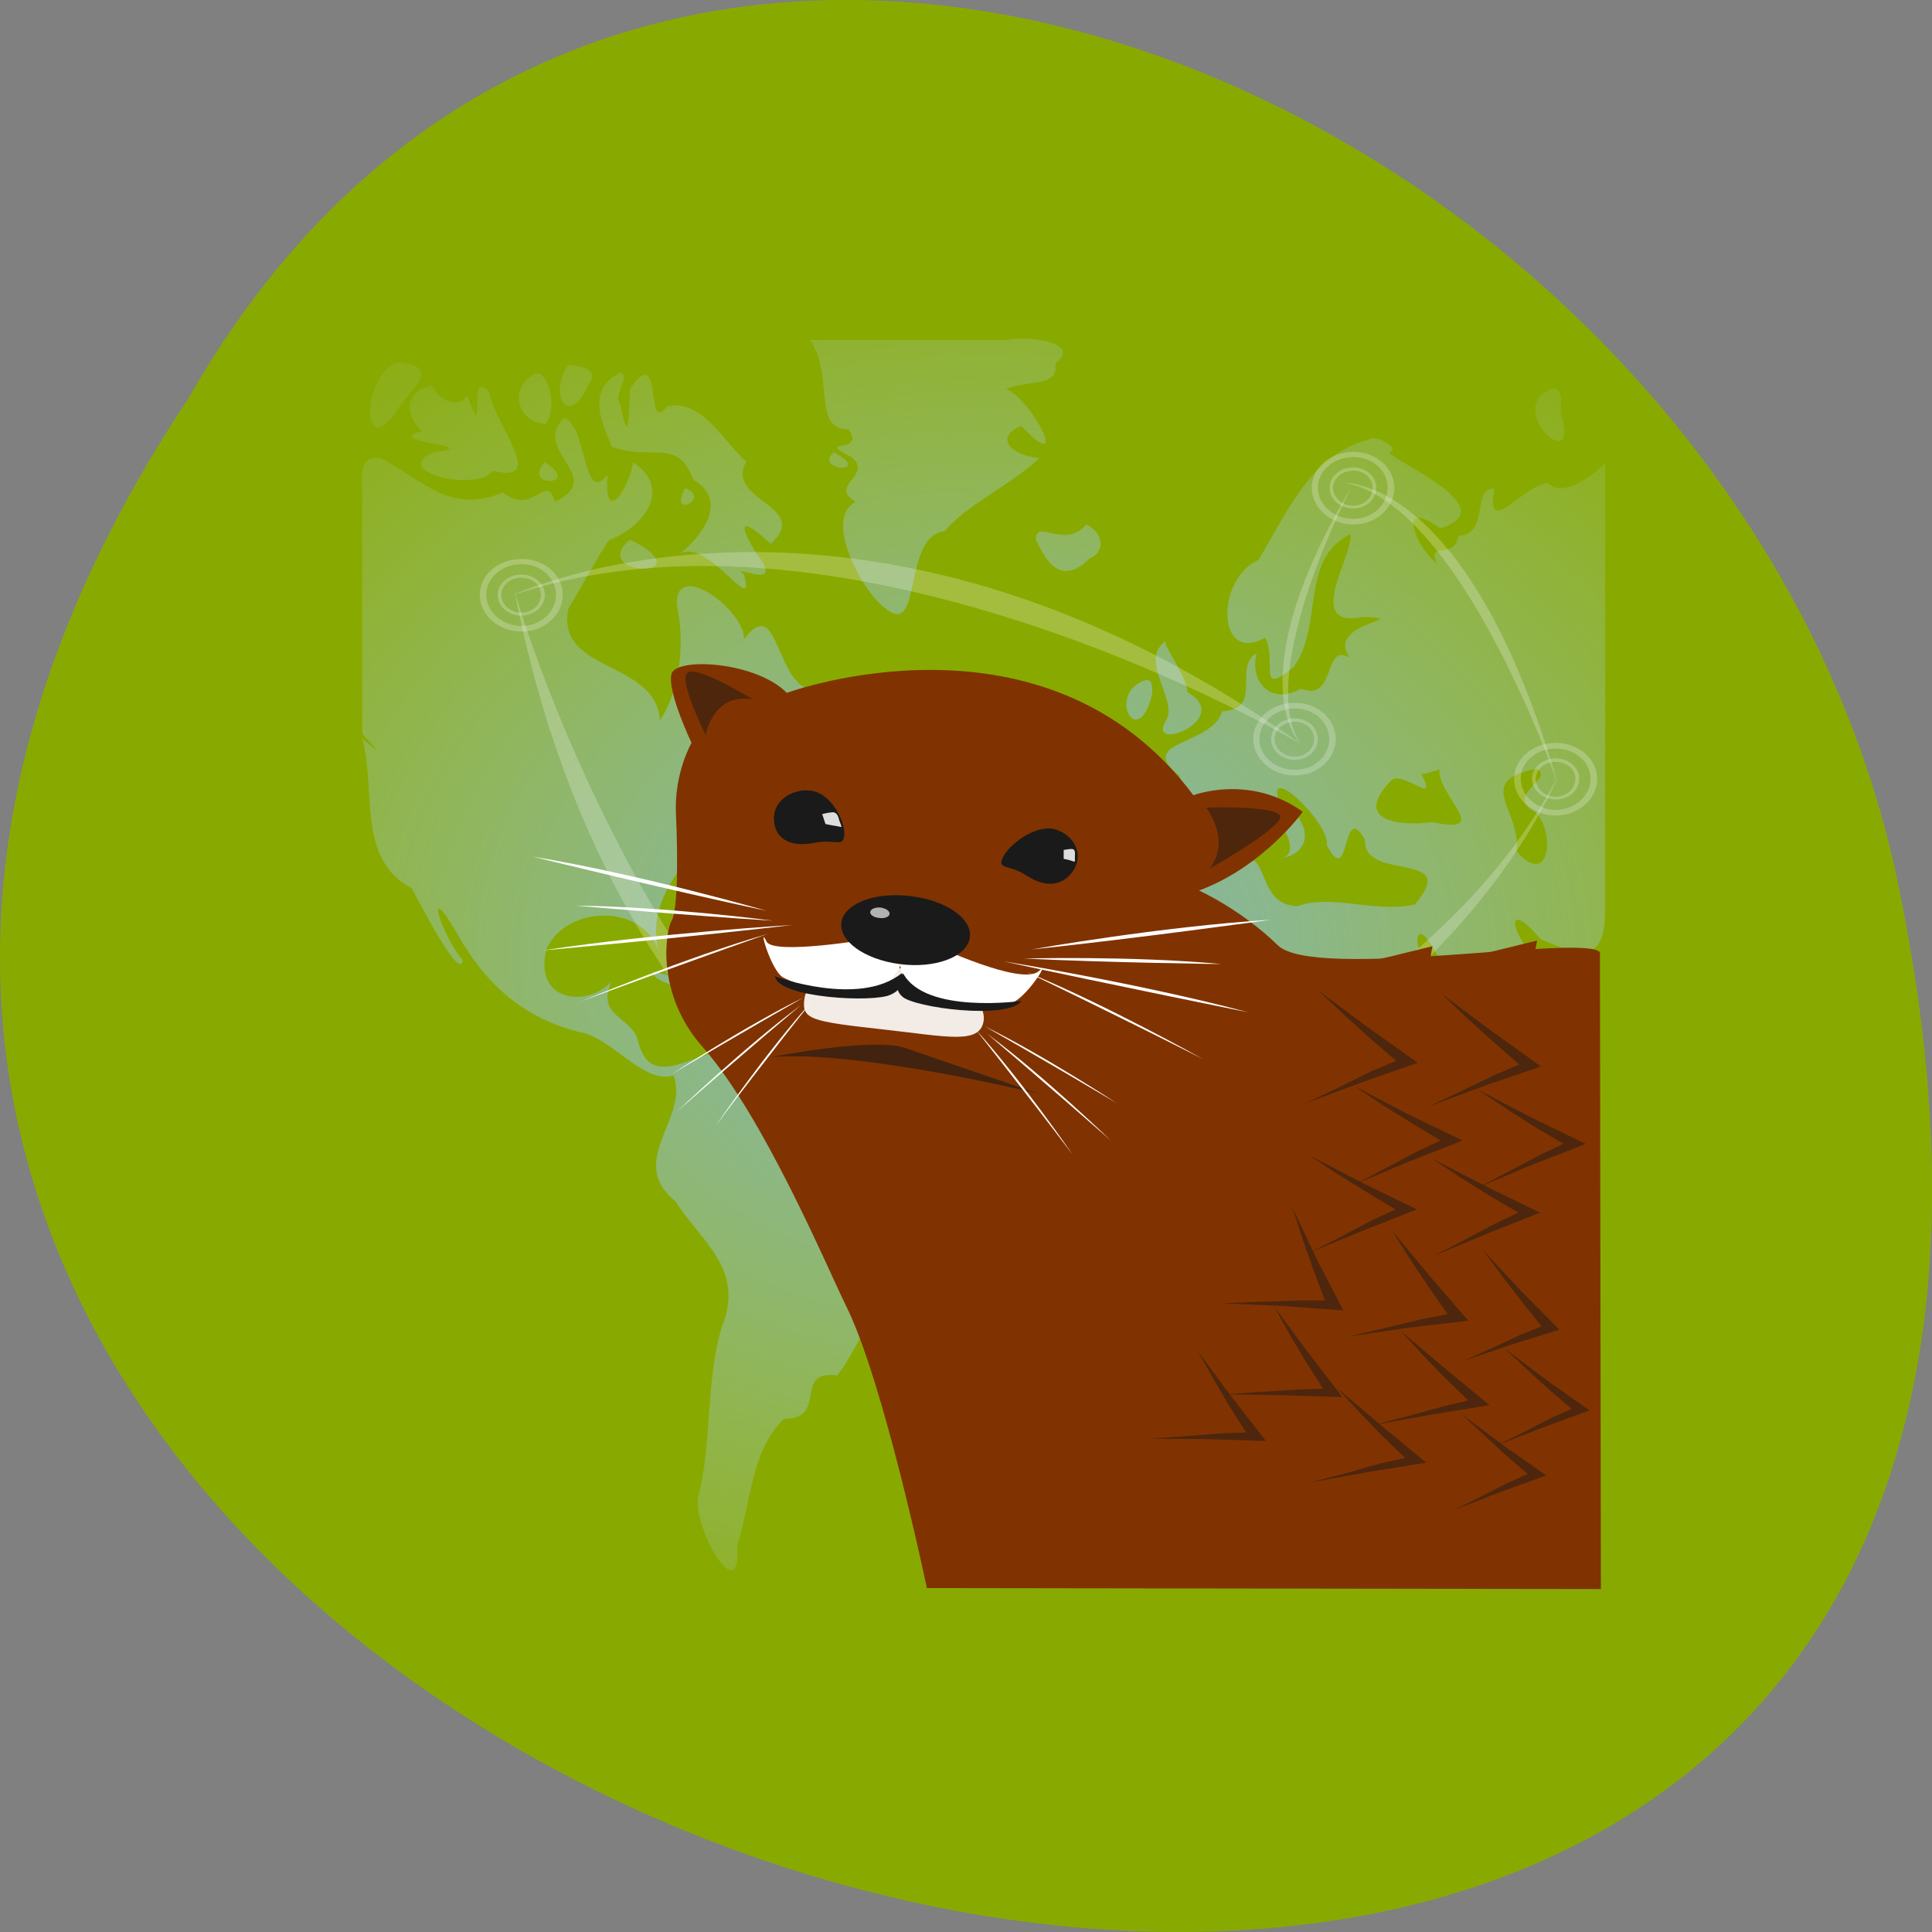 
<svg xmlns="http://www.w3.org/2000/svg" xmlns:xlink="http://www.w3.org/1999/xlink" width="16px" height="16px" viewBox="0 0 16 16" version="1.1">
<rect x="0" y="0" width="16" height="16" fill="#808080" stroke="none"/>
<defs>
<radialGradient id="radial0" gradientUnits="userSpaceOnUse" cx="63.98" cy="61.949" fx="63.98" fy="61.949" r="58.02" gradientTransform="matrix(0.134,0,0,0.106,-0.403,1.362)">
<stop offset="0" style="stop-color:rgb(48.235%,72.157%,94.118%);stop-opacity:0.8;"/>
<stop offset="1" style="stop-color:rgb(70.98%,83.529%,94.902%);stop-opacity:0.097;"/>
</radialGradient>
</defs>
<g id="surface1">
<path style=" stroke:none;fill-rule:nonzero;fill:rgb(53.333%,66.667%,0%);fill-opacity:1;" d="M 1.562 3.297 C -6.438 15.328 19.066 22.734 15.691 7.188 C 14.25 0.762 5.227 -3.141 1.562 3.297 Z M 1.562 3.297 "/>
<path style=" stroke:none;fill-rule:evenodd;fill:rgb(53.333%,66.667%,0%);fill-opacity:1;" d="M 2.988 2.82 L 13.258 2.82 L 13.258 13.152 L 2.988 13.152 Z M 2.988 2.82 "/>
<path style=" stroke:none;fill-rule:nonzero;fill:url(#radial0);" d="M 6.707 2.816 C 6.91 3.098 6.723 3.562 7.027 3.555 C 7.176 3.773 6.73 3.621 7.051 3.785 C 7.238 3.934 6.855 4.02 7.086 4.156 C 6.82 4.293 7.129 4.883 7.324 5.031 C 7.645 5.309 7.465 4.441 7.824 4.398 C 8.02 4.168 8.363 4.023 8.609 3.793 C 8.371 3.773 8.23 3.621 8.457 3.527 C 8.871 3.961 8.559 3.32 8.332 3.219 C 8.551 3.145 8.77 3.199 8.738 3.012 C 8.973 2.836 8.512 2.777 8.348 2.816 C 7.801 2.816 7.254 2.816 6.707 2.816 Z M 3.301 3 C 3 3.086 2.98 3.824 3.281 3.414 C 3.355 3.246 3.699 3.043 3.301 3 Z M 4.703 3.023 C 4.531 3.305 4.73 3.527 4.871 3.188 C 4.973 3.047 4.797 3.031 4.703 3.023 Z M 5.137 3.086 C 4.801 3.246 5.055 3.617 5.062 3.699 C 5.414 3.824 5.609 3.617 5.742 3.973 C 6.078 4.168 5.738 4.512 5.609 4.602 C 5.836 4.402 6.273 5.152 6.16 4.754 C 6.023 4.652 6.523 4.918 6.266 4.586 C 6.023 4.191 6.285 4.41 6.383 4.504 C 6.727 4.188 5.996 4.148 6.18 3.824 C 6.02 3.691 5.809 3.289 5.523 3.367 C 5.336 3.617 5.496 2.816 5.219 3.219 C 5.203 3.441 5.215 3.727 5.133 3.34 C 5.078 3.27 5.227 3.113 5.137 3.086 Z M 4.453 3.09 C 4.23 3.168 4.242 3.477 4.516 3.512 C 4.613 3.402 4.555 3.109 4.453 3.09 Z M 3.578 3.191 C 3.285 3.262 3.406 3.5 3.496 3.57 C 3.133 3.664 4.047 3.688 3.59 3.746 C 3.215 3.902 3.957 4.082 4.078 3.898 C 4.543 4.016 4.094 3.516 4.051 3.246 C 3.855 3.027 4.043 3.75 3.867 3.27 C 3.805 3.41 3.605 3.289 3.578 3.191 Z M 12.844 3.223 C 12.453 3.379 13.086 3.969 12.93 3.43 C 12.914 3.367 12.965 3.195 12.844 3.223 Z M 4.672 3.461 C 4.391 3.73 5.031 3.953 4.594 4.156 C 4.527 3.906 4.414 4.281 4.164 4.078 C 3.73 4.262 3.512 3.984 3.152 3.793 C 2.934 3.766 3.016 4.004 3 4.227 C 3 4.844 3 5.461 3 6.078 C 3.215 6.309 3.082 6.18 3 6.117 C 3.117 6.523 2.949 7.121 3.41 7.355 C 3.488 7.504 3.816 8.137 3.832 7.949 C 3.668 7.773 3.496 7.242 3.777 7.715 C 4.023 8.164 4.359 8.453 4.852 8.559 C 5.121 8.652 5.34 8.977 5.578 8.906 C 5.711 9.266 5.18 9.613 5.594 9.949 C 5.812 10.289 6.172 10.512 5.977 10.992 C 5.84 11.457 5.898 11.965 5.781 12.402 C 5.742 12.668 6.141 13.34 6.105 12.801 C 6.223 12.426 6.219 12.016 6.492 11.75 C 6.863 11.754 6.562 11.34 6.934 11.391 C 7.16 11.09 7.227 10.727 7.605 10.605 C 7.652 10.234 8.242 9.672 7.633 9.527 C 7.469 9.445 7.043 9.414 7.074 9.371 C 7.141 9.008 6.523 8.902 6.262 8.754 C 5.918 8.5 5.398 9.168 5.277 8.594 C 5.203 8.414 4.941 8.41 5.062 8.133 C 4.844 8.355 4.414 8.285 4.527 7.855 C 4.695 7.492 5.352 7.473 5.465 7.91 C 5.309 7.43 5.762 7.055 6.016 6.711 C 6.066 6.547 6.371 6.406 6.266 6.625 C 6.445 6.617 6.719 6.285 6.398 6.438 C 6.395 6.137 6.121 6.223 6.031 6.266 C 6.195 5.996 7.043 6.145 6.688 5.707 C 6.414 5.59 6.438 4.926 6.16 5.297 C 6.184 5.07 5.594 4.621 5.605 5.004 C 5.68 5.348 5.621 5.742 5.465 5.965 C 5.434 5.465 4.598 5.574 4.707 5.039 C 4.863 4.785 5.043 4.434 5.062 4.465 C 5.34 4.355 5.566 4.039 5.242 3.828 C 5.223 4.012 5 4.387 5.031 3.934 C 4.82 4.188 4.867 3.527 4.672 3.461 Z M 11.348 3.637 C 10.855 3.758 10.664 4.238 10.422 4.637 C 10.062 4.801 10.078 5.508 10.477 5.281 C 10.582 5.473 10.402 5.777 10.711 5.527 C 10.965 5.184 10.758 4.633 11.184 4.422 C 11.215 4.586 10.789 5.211 11.285 5.109 C 11.734 5.125 10.961 5.152 11.18 5.449 C 10.953 5.309 11.07 5.824 10.773 5.703 C 10.516 5.848 10.348 5.637 10.406 5.41 C 10.207 5.527 10.469 5.871 10.121 5.891 C 10.043 6.176 9.398 6.133 9.766 6.422 C 9.926 6.855 9.156 6.449 9.375 6.969 C 9.562 7.484 9.953 6.801 10.113 6.668 C 10.418 6.422 10.875 7.082 10.598 7.109 C 10.906 7.066 10.844 6.762 10.598 6.648 C 10.461 6.289 11.02 6.82 10.988 7 C 11.188 7.379 11.105 6.613 11.305 6.953 C 11.281 7.309 12.109 7.035 11.715 7.492 C 11.375 7.562 11.039 7.402 10.746 7.504 C 10.473 7.5 10.488 7.203 10.387 7.129 C 10.043 7.156 9.613 7.152 9.379 7.441 C 9.129 7.793 8.766 8.289 9.043 8.738 C 9.316 9.406 9.996 8.773 10.387 9.168 C 10.5 9.332 10.285 9.527 10.543 9.707 C 10.641 10.086 10.434 10.445 10.672 10.809 C 10.797 11.152 10.875 11.66 11.336 11.352 C 11.824 11.047 11.695 10.492 12.098 10.184 C 11.777 9.551 12.488 9.273 12.664 8.762 C 12.277 8.82 11.934 8.426 11.84 8.027 C 11.676 7.832 11.719 7.547 11.902 7.91 C 12.148 8.16 12.156 8.895 12.617 8.516 C 12.828 8.426 13.402 8.082 12.945 7.926 C 12.648 8.145 12.324 7.27 12.758 7.777 C 13.074 7.914 13.293 7.996 13.293 7.539 C 13.293 6.312 13.293 5.07 13.293 3.836 C 13.195 3.938 12.941 4.129 12.816 4 C 12.594 4.031 12.305 4.469 12.375 4.047 C 12.184 4.035 12.34 4.426 12.078 4.438 C 12.051 4.641 11.812 4.477 11.902 4.668 C 11.719 4.531 11.562 4.109 11.926 4.375 C 12.465 4.211 11.57 3.836 11.504 3.746 C 11.617 3.719 11.375 3.594 11.348 3.637 Z M 6.906 3.746 C 6.727 3.898 7.246 3.93 6.906 3.746 Z M 4.512 3.828 C 4.312 4.043 4.832 4.027 4.512 3.828 Z M 5.676 4.043 C 5.523 4.297 5.898 4.137 5.676 4.043 Z M 8.996 4.344 C 8.816 4.555 8.582 4.289 8.578 4.469 C 8.613 4.523 8.742 4.91 9.023 4.625 C 9.176 4.559 9.117 4.395 8.996 4.344 Z M 5.215 4.469 C 4.875 4.77 5.785 4.797 5.285 4.504 Z M 9.66 5.305 C 9.414 5.465 9.773 5.809 9.652 5.973 C 9.5 6.242 10.219 5.953 9.836 5.734 C 9.809 5.551 9.609 5.324 9.66 5.305 Z M 9.496 5.629 C 9.156 5.727 9.418 6.234 9.539 5.758 C 9.543 5.73 9.555 5.629 9.496 5.629 Z M 6.789 5.996 C 6.473 6.215 6.738 6.438 6.969 6.336 C 6.922 6.203 6.789 6.121 6.789 5.996 Z M 12.727 6.367 C 12.883 6.449 12.441 6.586 12.723 6.73 C 12.887 6.926 12.824 7.352 12.559 7.051 C 12.605 6.715 12.195 6.465 12.727 6.367 Z M 11.922 6.371 C 11.898 6.586 12.375 6.918 11.863 6.809 C 11.594 6.844 11.188 6.801 11.527 6.457 C 11.637 6.391 11.918 6.684 11.77 6.41 C 11.824 6.406 11.871 6.387 11.922 6.371 Z M 10.359 6.836 C 10.164 6.965 10.496 7.066 10.359 6.836 Z M 5.41 8.047 C 5.379 8.16 6.035 8.277 5.582 8.094 L 5.512 8.07 Z M 5.922 8.211 C 5.723 8.418 6.332 8.273 5.922 8.211 Z M 12.582 10.109 C 12.148 10.121 12.207 11.266 12.508 10.59 C 12.535 10.441 12.652 10.25 12.582 10.109 Z M 12.582 10.109 "/>
<path style=" stroke:none;fill-rule:nonzero;fill:rgb(97.647%,97.647%,97.647%);fill-opacity:0.251;" d="M 4.262 4.898 C 4.262 4.898 5.441 9.051 8.191 10.301 C 8.191 10.301 5.113 9.301 4.262 4.898 Z M 4.262 4.898 "/>
<path style=" stroke:none;fill-rule:nonzero;fill:rgb(97.647%,97.647%,97.647%);fill-opacity:0.251;" d="M 7.293 10.016 C 7.293 10.016 11.504 9.078 12.898 6.438 C 12.898 6.438 11.734 9.41 7.293 10.016 Z M 7.293 10.016 "/>
<path style=" stroke:none;fill-rule:nonzero;fill:rgb(50.196%,20%,0%);fill-opacity:1;" d="M 7.676 13.152 C 7.676 13.152 7.316 11.43 7.004 10.809 C 6.855 10.508 6.324 9.242 5.82 8.672 C 5.422 8.223 5.516 7.703 5.562 7.625 C 5.609 7.543 5.617 7.168 5.598 6.738 C 5.582 6.402 5.727 6.152 5.727 6.152 C 5.727 6.152 5.52 5.719 5.562 5.578 C 5.609 5.441 6.262 5.48 6.516 5.738 C 6.516 5.738 8.66 4.949 9.883 6.586 C 9.883 6.586 10.348 6.406 10.789 6.723 C 10.789 6.723 10.465 7.176 9.93 7.375 C 9.93 7.375 10.277 7.531 10.582 7.828 C 10.883 8.125 13.137 7.73 13.25 7.887 L 13.258 13.16 Z M 7.676 13.152 "/>
<path style=" stroke:none;fill-rule:nonzero;fill:rgb(10.196%,10.196%,10.196%);fill-opacity:1;" d="M 6.992 6.914 C 6.984 7.023 6.922 6.945 6.742 6.98 C 6.543 7.02 6.418 6.945 6.41 6.793 C 6.398 6.617 6.586 6.52 6.734 6.551 C 6.891 6.586 7 6.805 6.992 6.914 Z M 6.992 6.914 "/>
<path style=" stroke:none;fill-rule:nonzero;fill:rgb(100%,100%,100%);fill-opacity:0.851;" d="M 6.891 6.727 C 6.938 6.723 6.945 6.777 6.949 6.789 L 6.969 6.844 C 6.977 6.855 6.934 6.84 6.895 6.836 C 6.871 6.832 6.836 6.824 6.836 6.824 L 6.809 6.742 C 6.809 6.742 6.852 6.73 6.891 6.727 Z M 6.891 6.727 "/>
<path style=" stroke:none;fill-rule:nonzero;fill:rgb(10.196%,10.196%,10.196%);fill-opacity:1;" d="M 8.305 7.102 C 8.258 7.203 8.352 7.156 8.5 7.25 C 8.664 7.359 8.812 7.336 8.895 7.199 C 8.984 7.043 8.863 6.891 8.715 6.863 C 8.555 6.84 8.352 7 8.305 7.102 Z M 8.305 7.102 "/>
<path style=" stroke:none;fill-rule:nonzero;fill:rgb(100%,100%,100%);fill-opacity:0.851;" d="M 8.875 7.031 C 8.91 7.031 8.902 7.074 8.902 7.086 L 8.902 7.133 C 8.902 7.141 8.879 7.129 8.848 7.121 C 8.832 7.117 8.809 7.113 8.809 7.113 L 8.809 7.039 C 8.809 7.039 8.848 7.031 8.875 7.031 Z M 8.875 7.031 "/>
<path style=" stroke:none;fill-rule:nonzero;fill:rgb(100%,100%,100%);fill-opacity:1;" d="M 7.23 7.773 C 7.23 7.773 6.402 7.914 6.348 7.797 C 6.273 7.641 6.383 8.035 6.484 8.094 C 6.586 8.148 7.152 8.387 7.395 8.094 C 7.633 7.797 7.23 7.773 7.23 7.773 Z M 7.23 7.773 "/>
<path style=" stroke:none;fill-rule:nonzero;fill:rgb(100%,100%,100%);fill-opacity:1;" d="M 7.738 7.828 C 7.738 7.828 8.461 8.168 8.602 8.043 C 8.703 7.949 8.492 8.27 8.379 8.305 C 8.266 8.336 7.637 8.438 7.488 8.102 C 7.336 7.766 7.738 7.828 7.738 7.828 Z M 7.738 7.828 "/>
<path style=" stroke:none;fill-rule:nonzero;fill:rgb(10.196%,10.196%,10.196%);fill-opacity:1;" d="M 8.031 7.77 C 8.004 7.926 7.742 8.023 7.449 7.984 C 7.156 7.945 6.941 7.789 6.969 7.633 C 6.996 7.48 7.254 7.383 7.547 7.422 C 7.84 7.457 8.059 7.613 8.031 7.77 Z M 8.031 7.77 "/>
<path style=" stroke:none;fill-rule:nonzero;fill:rgb(69.804%,69.804%,69.804%);fill-opacity:1;" d="M 7.367 7.57 C 7.363 7.594 7.324 7.609 7.281 7.602 C 7.234 7.598 7.203 7.574 7.207 7.551 C 7.211 7.527 7.25 7.512 7.293 7.516 C 7.34 7.523 7.371 7.547 7.367 7.57 Z M 7.367 7.57 "/>
<path style=" stroke:none;fill-rule:nonzero;fill:rgb(100%,100%,100%);fill-opacity:0.902;" d="M 8.145 8.461 C 8.109 8.648 7.852 8.586 7.328 8.527 C 6.703 8.457 6.633 8.445 6.664 8.258 C 6.699 8.07 7.059 7.965 7.469 8.02 C 7.879 8.078 8.18 8.273 8.145 8.461 Z M 8.145 8.461 "/>
<path style=" stroke:none;fill-rule:nonzero;fill:rgb(10.196%,10.196%,10.196%);fill-opacity:1;" d="M 7.469 8.059 C 7.469 8.059 7.516 8.176 7.375 8.238 C 7.234 8.305 6.449 8.266 6.418 8.086 C 6.418 8.086 7.117 8.344 7.469 8.059 Z M 7.469 8.059 "/>
<path style=" stroke:none;fill-rule:nonzero;fill:rgb(10.196%,10.196%,10.196%);fill-opacity:1;" d="M 7.48 8.062 C 7.48 8.062 7.375 8.168 7.473 8.254 C 7.57 8.344 8.34 8.449 8.461 8.289 C 8.461 8.289 7.664 8.402 7.48 8.062 Z M 7.48 8.062 "/>
<path style=" stroke:none;fill-rule:nonzero;fill:rgb(10.196%,10.196%,10.196%);fill-opacity:0.6;" d="M 6.387 8.754 C 6.387 8.754 7.23 8.586 7.5 8.68 C 7.773 8.773 8.605 9.059 8.605 9.059 C 8.605 9.059 7.117 8.695 6.387 8.754 Z M 6.387 8.754 "/>
<path style=" stroke:none;fill-rule:nonzero;fill:rgb(10.196%,10.196%,10.196%);fill-opacity:0.502;" d="M 10.918 8.203 L 11.133 8.406 L 11.34 8.594 L 11.562 8.785 L 11.359 8.871 L 11.082 9.008 L 10.812 9.137 L 11.273 8.965 L 11.742 8.801 L 11.328 8.508 Z M 10.918 8.203 "/>
<path style=" stroke:none;fill-rule:nonzero;fill:rgb(10.196%,10.196%,10.196%);fill-opacity:0.502;" d="M 11.219 8.996 L 11.457 9.156 L 11.684 9.297 L 11.93 9.445 L 11.738 9.535 L 11.48 9.672 L 11.227 9.805 L 11.664 9.621 L 12.113 9.445 L 11.66 9.227 Z M 11.219 8.996 "/>
<path style=" stroke:none;fill-rule:nonzero;fill:rgb(10.196%,10.196%,10.196%);fill-opacity:0.502;" d="M 10.84 9.566 L 11.082 9.727 L 11.309 9.867 L 11.555 10.016 L 11.363 10.105 L 11.105 10.242 L 10.852 10.371 L 11.289 10.191 L 11.734 10.016 L 11.285 9.797 Z M 10.84 9.566 "/>
<path style=" stroke:none;fill-rule:nonzero;fill:rgb(10.196%,10.196%,10.196%);fill-opacity:0.502;" d="M 10.703 10 L 10.789 10.266 L 10.875 10.512 L 10.973 10.77 L 10.746 10.77 L 10.43 10.781 L 10.117 10.793 L 10.621 10.816 L 11.125 10.852 L 10.906 10.43 Z M 10.703 10 "/>
<path style=" stroke:none;fill-rule:nonzero;fill:rgb(10.196%,10.196%,10.196%);fill-opacity:0.502;" d="M 10.555 10.824 L 10.684 11.059 L 10.812 11.273 L 10.957 11.5 L 10.738 11.508 L 10.434 11.527 L 10.141 11.547 L 10.629 11.555 L 11.117 11.57 L 10.832 11.199 Z M 10.555 10.824 "/>
<path style=" stroke:none;fill-rule:nonzero;fill:rgb(10.196%,10.196%,10.196%);fill-opacity:0.502;" d="M 9.918 11.188 L 10.051 11.422 L 10.176 11.637 L 10.32 11.863 L 10.102 11.871 L 9.801 11.895 L 9.504 11.914 L 9.992 11.918 L 10.484 11.934 L 10.195 11.562 Z M 9.918 11.188 "/>
<path style=" stroke:none;fill-rule:nonzero;fill:rgb(10.196%,10.196%,10.196%);fill-opacity:0.502;" d="M 11.938 8.23 L 12.152 8.434 L 12.359 8.621 L 12.582 8.816 L 12.379 8.902 L 12.102 9.035 L 11.832 9.164 L 12.293 8.992 L 12.762 8.832 L 12.348 8.535 Z M 11.938 8.23 "/>
<path style=" stroke:none;fill-rule:nonzero;fill:rgb(10.196%,10.196%,10.196%);fill-opacity:0.502;" d="M 12.238 9.023 L 12.477 9.184 L 12.703 9.328 L 12.949 9.473 L 12.758 9.562 L 12.5 9.699 L 12.246 9.832 L 12.684 9.648 L 13.133 9.473 L 12.68 9.254 Z M 12.238 9.023 "/>
<path style=" stroke:none;fill-rule:nonzero;fill:rgb(10.196%,10.196%,10.196%);fill-opacity:0.502;" d="M 11.859 9.594 L 12.098 9.754 L 12.328 9.898 L 12.574 10.043 L 12.383 10.133 L 12.125 10.27 L 11.871 10.402 L 12.309 10.219 L 12.754 10.043 L 12.305 9.824 Z M 11.859 9.594 "/>
<path style=" stroke:none;fill-rule:nonzero;fill:rgb(10.196%,10.196%,10.196%);fill-opacity:0.502;" d="M 11.523 10.184 L 11.676 10.426 L 11.824 10.648 L 11.988 10.883 L 11.77 10.926 L 11.461 11 L 11.16 11.07 L 11.66 10.996 L 12.16 10.938 L 11.836 10.562 Z M 11.523 10.184 "/>
<path style=" stroke:none;fill-rule:nonzero;fill:rgb(10.196%,10.196%,10.196%);fill-opacity:0.502;" d="M 11.594 11.016 L 11.781 11.219 L 11.961 11.406 L 12.16 11.598 L 11.949 11.648 L 11.66 11.727 L 11.379 11.801 L 11.855 11.715 L 12.336 11.637 L 11.961 11.328 Z M 11.594 11.016 "/>
<path style=" stroke:none;fill-rule:nonzero;fill:rgb(10.196%,10.196%,10.196%);fill-opacity:0.502;" d="M 11.07 11.492 L 11.258 11.695 L 11.438 11.883 L 11.637 12.074 L 11.426 12.121 L 11.137 12.203 L 10.852 12.277 L 11.328 12.191 L 11.812 12.113 L 11.438 11.805 Z M 11.07 11.492 "/>
<path style=" stroke:none;fill-rule:nonzero;fill:rgb(50.196%,20%,0%);fill-opacity:1;" d="M 11.125 8.008 L 11.352 7.988 L 11.562 7.965 L 11.785 7.934 L 11.766 8.098 L 11.754 8.332 L 11.738 8.559 L 11.797 8.195 L 11.863 7.836 L 11.496 7.926 Z M 11.125 8.008 "/>
<path style=" stroke:none;fill-rule:nonzero;fill:rgb(50.196%,20%,0%);fill-opacity:1;" d="M 11.992 7.961 L 12.215 7.941 L 12.426 7.918 L 12.648 7.887 L 12.629 8.051 L 12.617 8.285 L 12.602 8.512 L 12.66 8.148 L 12.73 7.789 L 12.363 7.879 Z M 11.992 7.961 "/>
<path style=" stroke:none;fill-rule:nonzero;fill:rgb(10.196%,10.196%,10.196%);fill-opacity:0.502;" d="M 12.281 10.352 L 12.441 10.57 L 12.598 10.773 L 12.766 10.984 L 12.59 11.055 L 12.348 11.168 L 12.113 11.273 L 12.512 11.137 L 12.914 11.012 L 12.594 10.688 Z M 12.281 10.352 "/>
<path style=" stroke:none;fill-rule:nonzero;fill:rgb(10.196%,10.196%,10.196%);fill-opacity:0.502;" d="M 12.461 11.168 L 12.645 11.34 L 12.824 11.504 L 13.016 11.668 L 12.848 11.742 L 12.621 11.859 L 12.398 11.969 L 12.781 11.82 L 13.164 11.68 L 12.809 11.43 Z M 12.461 11.168 "/>
<path style=" stroke:none;fill-rule:nonzero;fill:rgb(10.196%,10.196%,10.196%);fill-opacity:0.502;" d="M 12.098 11.707 L 12.285 11.879 L 12.461 12.043 L 12.652 12.207 L 12.484 12.281 L 12.258 12.398 L 12.035 12.508 L 12.418 12.359 L 12.805 12.219 L 12.449 11.969 Z M 12.098 11.707 "/>
<path style=" stroke:none;fill-rule:nonzero;fill:rgb(18.039%,12.157%,8.235%);fill-opacity:0.6;" d="M 6.238 5.793 C 6.238 5.793 5.773 5.508 5.695 5.57 C 5.613 5.629 5.844 6.086 5.844 6.086 C 5.844 6.086 5.906 5.73 6.238 5.793 Z M 6.238 5.793 "/>
<path style=" stroke:none;fill-rule:nonzero;fill:rgb(18.039%,12.157%,8.235%);fill-opacity:0.6;" d="M 10.016 7.195 C 10.016 7.195 10.637 6.844 10.602 6.758 C 10.566 6.668 9.988 6.688 9.988 6.688 C 9.988 6.688 10.203 6.957 10.016 7.195 Z M 10.016 7.195 "/>
<path style=" stroke:none;fill-rule:nonzero;fill:rgb(100%,100%,100%);fill-opacity:1;" d="M 6.566 7.66 C 6.566 7.66 5.434 7.727 4.496 7.871 C 4.496 7.871 5.672 7.766 6.566 7.66 Z M 6.566 7.66 "/>
<path style=" stroke:none;fill-rule:nonzero;fill:rgb(100%,100%,100%);fill-opacity:1;" d="M 6.402 7.625 C 6.402 7.625 5.52 7.508 4.77 7.5 C 4.77 7.5 5.695 7.582 6.402 7.625 Z M 6.402 7.625 "/>
<path style=" stroke:none;fill-rule:nonzero;fill:rgb(100%,100%,100%);fill-opacity:1;" d="M 6.359 7.734 C 6.359 7.734 5.645 7.984 4.812 8.293 C 4.812 8.293 5.688 7.926 6.359 7.734 Z M 6.359 7.734 "/>
<path style=" stroke:none;fill-rule:nonzero;fill:rgb(100%,100%,100%);fill-opacity:1;" d="M 6.652 8.262 C 6.652 8.262 6.145 8.551 5.559 8.898 C 5.559 8.898 6.168 8.5 6.652 8.262 Z M 6.652 8.262 "/>
<path style=" stroke:none;fill-rule:nonzero;fill:rgb(100%,100%,100%);fill-opacity:1;" d="M 6.633 8.324 C 6.633 8.324 6.156 8.723 5.605 9.207 C 5.605 9.207 6.168 8.668 6.633 8.324 Z M 6.633 8.324 "/>
<path style=" stroke:none;fill-rule:nonzero;fill:rgb(100%,100%,100%);fill-opacity:1;" d="M 6.73 8.285 C 6.73 8.285 6.352 8.758 5.926 9.324 C 5.926 9.324 6.352 8.703 6.73 8.285 Z M 6.73 8.285 "/>
<path style=" stroke:none;fill-rule:nonzero;fill:rgb(100%,100%,100%);fill-opacity:1;" d="M 6.348 7.543 C 6.348 7.543 5.312 7.242 4.41 7.094 C 4.41 7.094 5.504 7.363 6.348 7.543 Z M 6.348 7.543 "/>
<path style=" stroke:none;fill-rule:nonzero;fill:rgb(100%,100%,100%);fill-opacity:1;" d="M 8.309 7.961 C 8.309 7.961 9.426 8.141 10.336 8.383 C 10.336 8.383 9.184 8.152 8.309 7.961 Z M 8.309 7.961 "/>
<path style=" stroke:none;fill-rule:nonzero;fill:rgb(100%,100%,100%);fill-opacity:1;" d="M 8.48 7.938 C 8.48 7.938 9.371 7.914 10.117 7.984 C 10.117 7.984 9.188 7.973 8.48 7.938 Z M 8.48 7.938 "/>
<path style=" stroke:none;fill-rule:nonzero;fill:rgb(100%,100%,100%);fill-opacity:1;" d="M 8.504 8.051 C 8.504 8.051 9.18 8.375 9.961 8.77 C 9.961 8.77 9.145 8.312 8.504 8.051 Z M 8.504 8.051 "/>
<path style=" stroke:none;fill-rule:nonzero;fill:rgb(100%,100%,100%);fill-opacity:1;" d="M 8.543 7.863 C 8.543 7.863 9.613 7.672 10.527 7.617 C 10.527 7.617 9.406 7.773 8.543 7.863 Z M 8.543 7.863 "/>
<path style=" stroke:none;fill-rule:nonzero;fill:rgb(100%,100%,100%);fill-opacity:1;" d="M 8.156 8.5 C 8.156 8.5 8.664 8.789 9.25 9.137 C 9.25 9.137 8.641 8.738 8.156 8.5 Z M 8.156 8.5 "/>
<path style=" stroke:none;fill-rule:nonzero;fill:rgb(100%,100%,100%);fill-opacity:1;" d="M 8.176 8.562 C 8.176 8.562 8.652 8.965 9.199 9.445 C 9.199 9.445 8.641 8.906 8.176 8.562 Z M 8.176 8.562 "/>
<path style=" stroke:none;fill-rule:nonzero;fill:rgb(100%,100%,100%);fill-opacity:1;" d="M 8.078 8.523 C 8.078 8.523 8.453 8.996 8.883 9.562 C 8.883 9.562 8.457 8.941 8.078 8.523 Z M 8.078 8.523 "/>
<path style=" stroke:none;fill-rule:nonzero;fill:rgb(97.647%,97.647%,97.647%);fill-opacity:0.251;" d="M 10.77 6.16 C 10.77 6.16 7.059 3.965 4.234 4.934 C 4.234 4.934 7.117 3.562 10.77 6.16 Z M 10.77 6.16 "/>
<path style=" stroke:none;fill-rule:nonzero;fill:rgb(97.647%,97.647%,97.647%);fill-opacity:0.251;" d="M 4.32 4.629 C 4.129 4.629 3.973 4.758 3.973 4.926 C 3.973 5.094 4.129 5.23 4.32 5.23 C 4.508 5.23 4.66 5.094 4.66 4.926 C 4.66 4.758 4.508 4.629 4.32 4.629 Z M 4.32 4.672 C 4.477 4.672 4.605 4.785 4.605 4.926 C 4.605 5.066 4.477 5.184 4.32 5.184 C 4.16 5.184 4.027 5.066 4.027 4.926 C 4.027 4.785 4.16 4.672 4.32 4.672 Z M 4.32 4.672 "/>
<path style=" stroke:none;fill-rule:nonzero;fill:rgb(97.647%,97.647%,97.647%);fill-opacity:0.251;" d="M 4.316 4.758 C 4.211 4.758 4.121 4.832 4.121 4.926 C 4.121 5.02 4.211 5.098 4.316 5.098 C 4.426 5.098 4.512 5.02 4.512 4.926 C 4.512 4.832 4.426 4.758 4.316 4.758 Z M 4.316 4.785 C 4.41 4.785 4.48 4.848 4.48 4.926 C 4.48 5.008 4.41 5.074 4.316 5.074 C 4.227 5.074 4.152 5.008 4.152 4.926 C 4.152 4.848 4.227 4.785 4.316 4.785 Z M 4.316 4.785 "/>
<path style=" stroke:none;fill-rule:nonzero;fill:rgb(97.647%,97.647%,97.647%);fill-opacity:0.251;" d="M 10.723 5.82 C 10.531 5.82 10.379 5.953 10.379 6.121 C 10.379 6.285 10.531 6.422 10.723 6.422 C 10.91 6.422 11.062 6.285 11.062 6.121 C 11.062 5.953 10.91 5.82 10.723 5.82 Z M 10.723 5.867 C 10.883 5.867 11.008 5.98 11.008 6.121 C 11.008 6.262 10.883 6.375 10.723 6.375 C 10.562 6.375 10.43 6.262 10.43 6.121 C 10.43 5.98 10.562 5.867 10.723 5.867 Z M 10.723 5.867 "/>
<path style=" stroke:none;fill-rule:nonzero;fill:rgb(97.647%,97.647%,97.647%);fill-opacity:0.251;" d="M 10.723 5.949 C 10.613 5.949 10.527 6.027 10.527 6.121 C 10.527 6.215 10.613 6.293 10.723 6.293 C 10.828 6.293 10.914 6.215 10.914 6.121 C 10.914 6.027 10.828 5.949 10.723 5.949 Z M 10.723 5.977 C 10.812 5.977 10.883 6.039 10.883 6.121 C 10.883 6.199 10.812 6.266 10.723 6.266 C 10.633 6.266 10.555 6.199 10.555 6.121 C 10.555 6.039 10.633 5.977 10.723 5.977 Z M 10.723 5.977 "/>
<path style=" stroke:none;fill-rule:nonzero;fill:rgb(97.647%,97.647%,97.647%);fill-opacity:0.251;" d="M 12.883 6.152 C 12.695 6.152 12.539 6.285 12.539 6.449 C 12.539 6.617 12.695 6.754 12.883 6.754 C 13.074 6.754 13.227 6.617 13.227 6.449 C 13.227 6.285 13.074 6.152 12.883 6.152 Z M 12.883 6.199 C 13.043 6.199 13.172 6.309 13.172 6.449 C 13.172 6.59 13.043 6.707 12.883 6.707 C 12.727 6.707 12.594 6.59 12.594 6.449 C 12.594 6.309 12.727 6.199 12.883 6.199 Z M 12.883 6.199 "/>
<path style=" stroke:none;fill-rule:nonzero;fill:rgb(97.647%,97.647%,97.647%);fill-opacity:0.251;" d="M 12.883 6.281 C 12.777 6.281 12.688 6.355 12.688 6.449 C 12.688 6.547 12.777 6.621 12.883 6.621 C 12.992 6.621 13.078 6.547 13.078 6.449 C 13.078 6.355 12.992 6.281 12.883 6.281 Z M 12.883 6.309 C 12.973 6.309 13.047 6.371 13.047 6.449 C 13.047 6.531 12.973 6.598 12.883 6.598 C 12.793 6.598 12.719 6.531 12.719 6.449 C 12.719 6.371 12.793 6.309 12.883 6.309 Z M 12.883 6.309 "/>
<path style=" stroke:none;fill-rule:nonzero;fill:rgb(97.647%,97.647%,97.647%);fill-opacity:0.251;" d="M 12.902 6.496 C 12.902 6.496 12.105 4.188 11.145 4 C 11.145 4 12.176 3.965 12.902 6.496 Z M 12.902 6.496 "/>
<path style=" stroke:none;fill-rule:nonzero;fill:rgb(97.647%,97.647%,97.647%);fill-opacity:0.251;" d="M 11.207 3.742 C 11.02 3.742 10.863 3.875 10.863 4.039 C 10.863 4.207 11.02 4.344 11.207 4.344 C 11.395 4.344 11.547 4.207 11.547 4.039 C 11.547 3.875 11.395 3.742 11.207 3.742 Z M 11.207 3.785 C 11.367 3.785 11.492 3.898 11.492 4.039 C 11.492 4.18 11.367 4.297 11.207 4.297 C 11.047 4.297 10.914 4.18 10.914 4.039 C 10.914 3.898 11.047 3.785 11.207 3.785 Z M 11.207 3.785 "/>
<path style=" stroke:none;fill-rule:nonzero;fill:rgb(97.647%,97.647%,97.647%);fill-opacity:0.251;" d="M 11.207 3.871 C 11.098 3.871 11.012 3.945 11.012 4.039 C 11.012 4.137 11.098 4.211 11.207 4.211 C 11.312 4.211 11.398 4.137 11.398 4.039 C 11.398 3.945 11.312 3.871 11.207 3.871 Z M 11.207 3.898 C 11.297 3.898 11.367 3.961 11.367 4.039 C 11.367 4.121 11.297 4.188 11.207 4.188 C 11.117 4.188 11.039 4.121 11.039 4.039 C 11.039 3.961 11.117 3.898 11.207 3.898 Z M 11.207 3.898 "/>
<path style=" stroke:none;fill-rule:nonzero;fill:rgb(97.647%,97.647%,97.647%);fill-opacity:0.251;" d="M 11.199 4.02 C 11.199 4.02 10.387 5.57 10.77 6.16 C 10.77 6.16 10.234 5.645 11.199 4.02 Z M 11.199 4.02 "/>
</g>
</svg>
